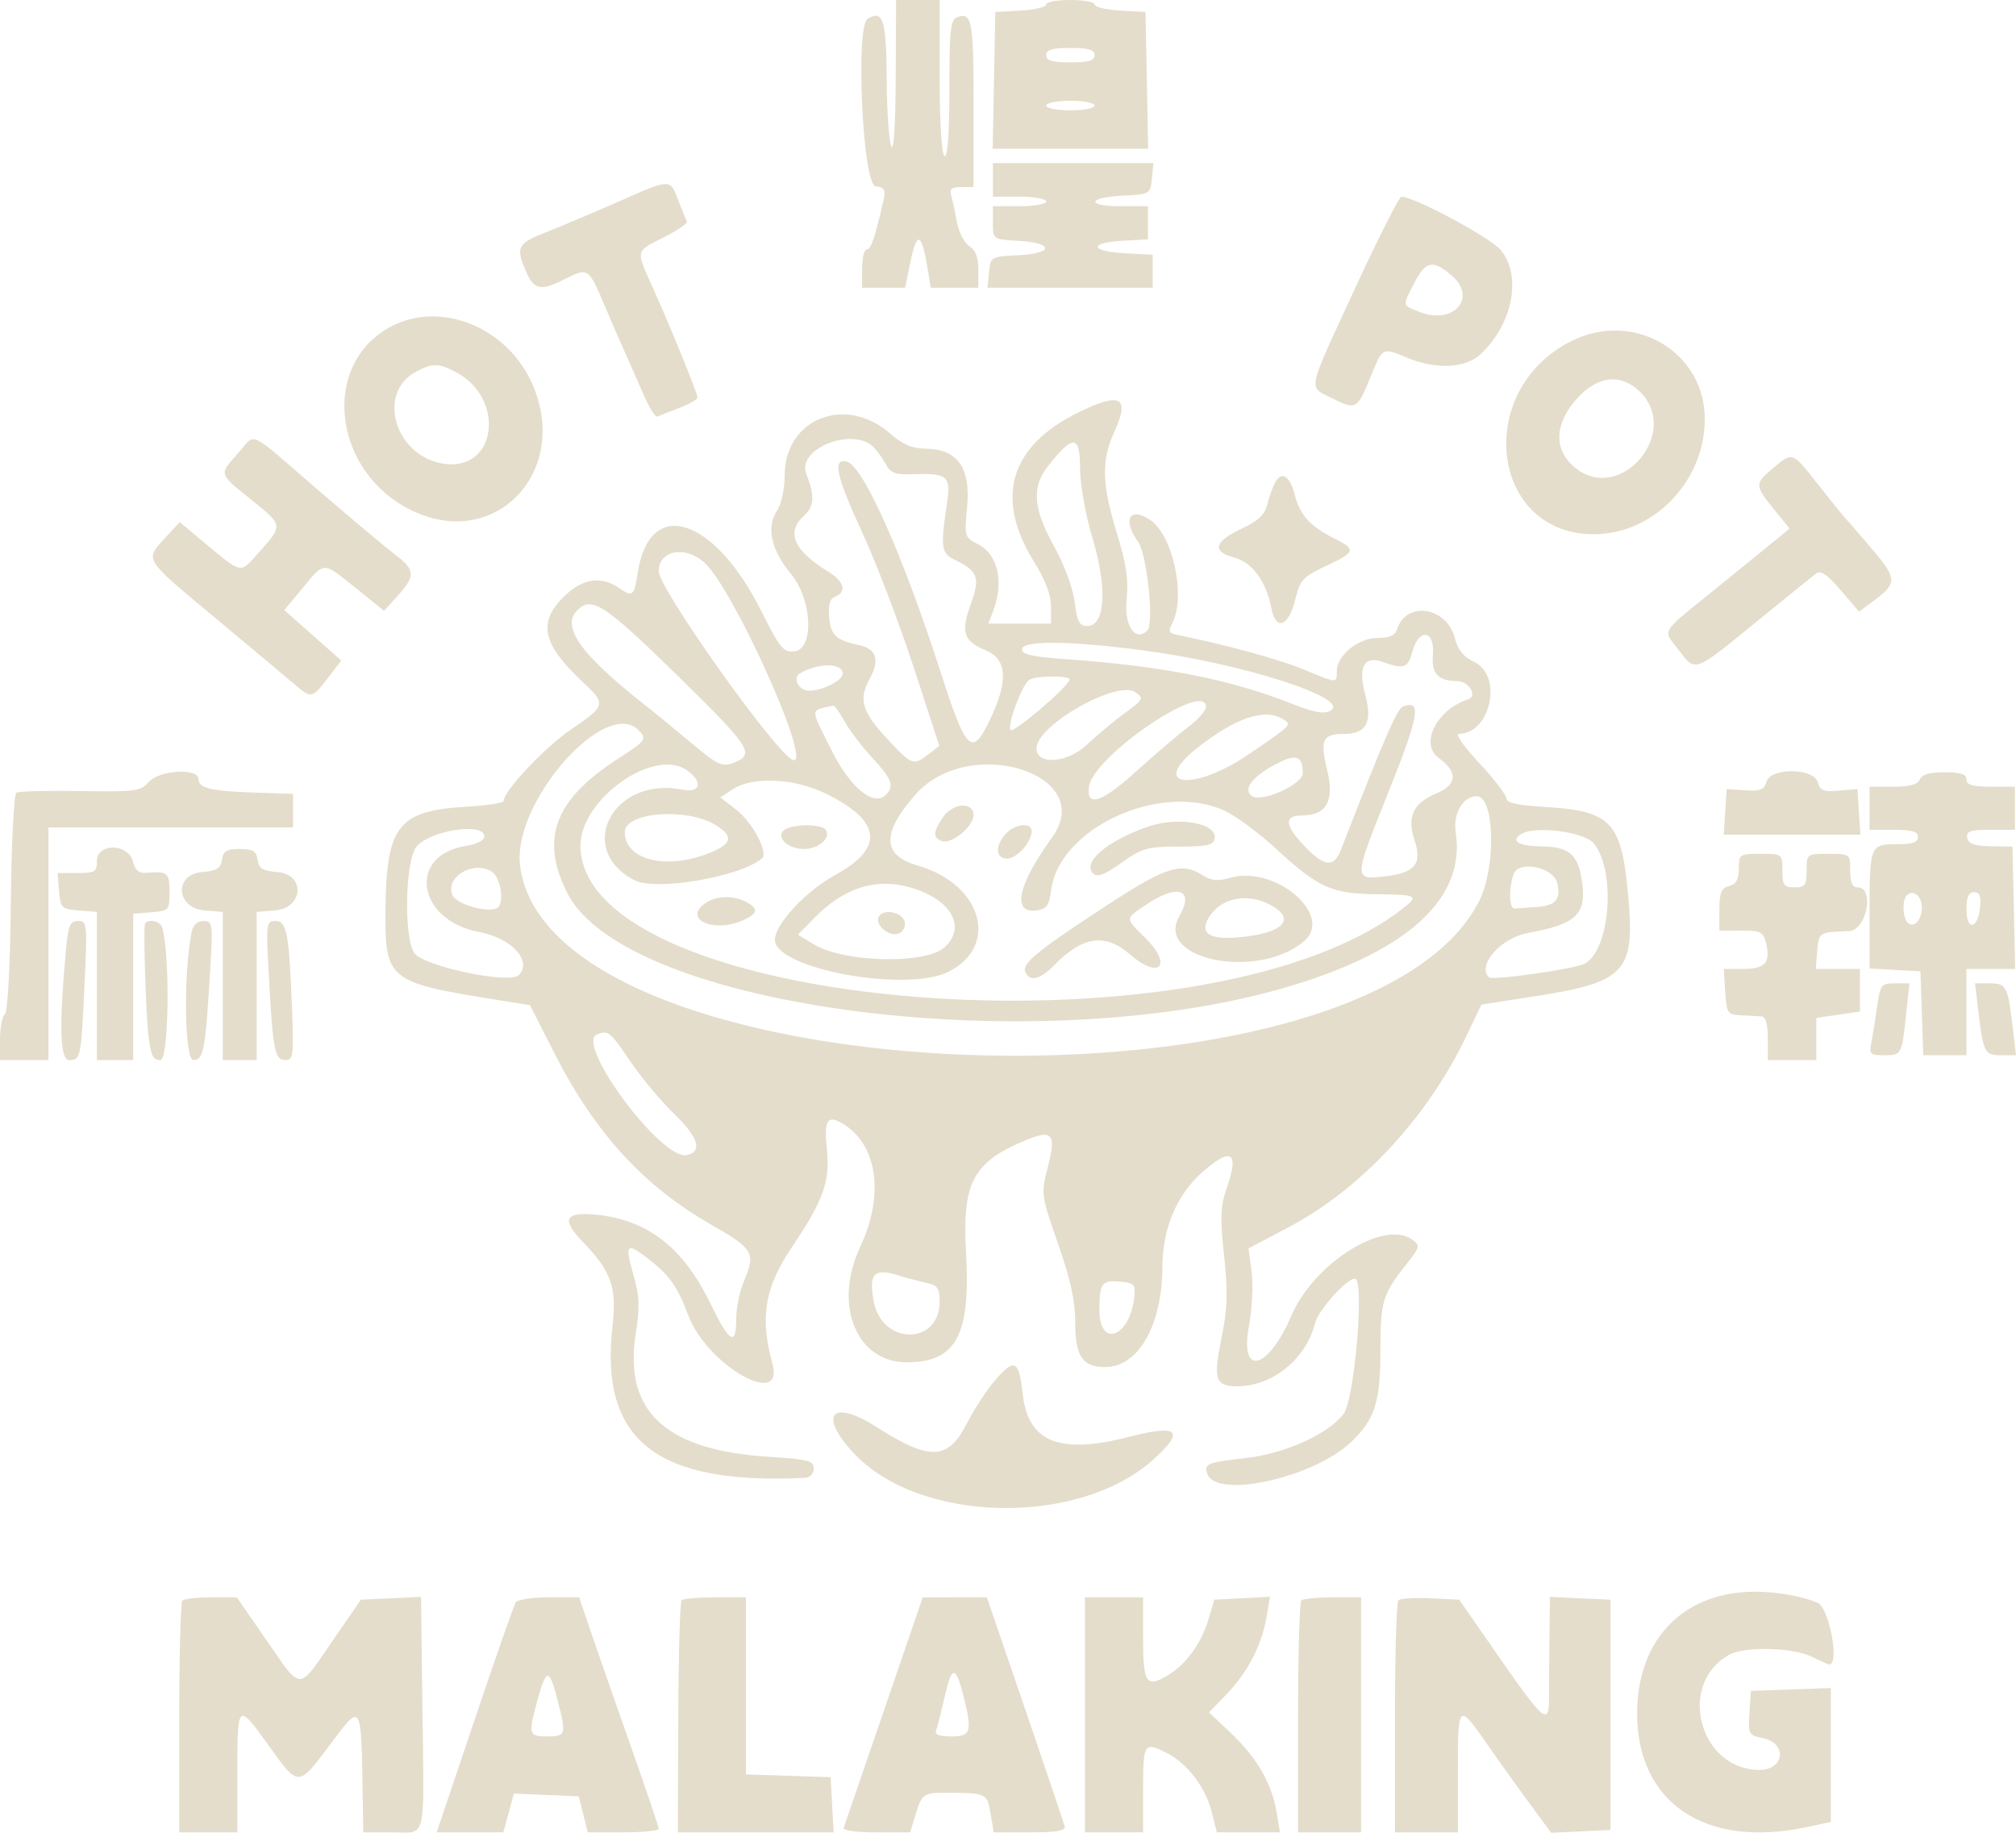 <svg width="33" height="30" viewBox="0 0 33 30" fill="none" xmlns="http://www.w3.org/2000/svg">
<path fill-rule="evenodd" clip-rule="evenodd" d="M14.662 1.276C14.658 2.062 14.63 2.491 14.588 2.395C14.551 2.308 14.517 1.809 14.514 1.284C14.509 0.321 14.455 0.153 14.202 0.308C14 0.432 14.121 3.019 14.331 3.048C14.48 3.069 14.501 3.108 14.461 3.284C14.324 3.887 14.258 4.083 14.189 4.083C14.147 4.083 14.112 4.224 14.112 4.397V4.711H14.464H14.815L14.908 4.265C15.01 3.779 15.086 3.81 15.181 4.377L15.236 4.711H15.626H16.015V4.416C16.015 4.212 15.969 4.092 15.866 4.029C15.785 3.978 15.694 3.802 15.664 3.637C15.634 3.472 15.592 3.275 15.57 3.2C15.538 3.094 15.576 3.062 15.732 3.062H15.936V1.693C15.936 0.334 15.909 0.191 15.666 0.283C15.558 0.324 15.54 0.501 15.54 1.466C15.54 2.202 15.512 2.583 15.46 2.552C15.413 2.523 15.381 2.001 15.381 1.252V0H15.024H14.668L14.662 1.276ZM17.125 0.074C17.125 0.115 16.938 0.16 16.709 0.173L16.293 0.196L16.271 1.315L16.249 2.434H17.522H18.794L18.773 1.315L18.75 0.196L18.334 0.173C18.105 0.16 17.918 0.115 17.918 0.074C17.918 0.033 17.74 0 17.522 0C17.304 0 17.125 0.033 17.125 0.074ZM17.918 0.903C17.918 0.992 17.821 1.021 17.522 1.021C17.222 1.021 17.125 0.992 17.125 0.903C17.125 0.814 17.222 0.785 17.522 0.785C17.821 0.785 17.918 0.814 17.918 0.903ZM17.918 1.727C17.918 1.771 17.74 1.806 17.522 1.806C17.304 1.806 17.125 1.771 17.125 1.727C17.125 1.684 17.304 1.649 17.522 1.649C17.74 1.649 17.918 1.684 17.918 1.727ZM16.253 2.944V3.219H16.689C16.929 3.219 17.125 3.255 17.125 3.298C17.125 3.341 16.929 3.376 16.689 3.376H16.253V3.647C16.253 3.918 16.253 3.918 16.663 3.941C17.251 3.975 17.259 4.147 16.674 4.177C16.218 4.2 16.213 4.203 16.189 4.456L16.164 4.711H17.517H18.869V4.44V4.169L18.413 4.146C17.843 4.116 17.815 3.973 18.374 3.941L18.79 3.918V3.647V3.376H18.354C17.776 3.376 17.792 3.234 18.374 3.203C18.825 3.18 18.83 3.177 18.855 2.925L18.88 2.67H17.566H16.253V2.944ZM10.109 3.307C9.716 3.48 9.204 3.696 8.971 3.788C8.471 3.983 8.439 4.038 8.601 4.421C8.741 4.752 8.843 4.773 9.272 4.556C9.627 4.377 9.637 4.384 9.907 5.025C10.007 5.263 10.153 5.598 10.231 5.771C10.309 5.944 10.447 6.256 10.537 6.465C10.627 6.674 10.728 6.833 10.761 6.818C10.795 6.803 10.956 6.74 11.12 6.677C11.283 6.615 11.417 6.538 11.417 6.505C11.417 6.436 10.966 5.33 10.674 4.682C10.406 4.088 10.398 4.119 10.867 3.884C11.088 3.773 11.257 3.658 11.243 3.627C11.229 3.597 11.166 3.44 11.103 3.278C10.964 2.92 10.988 2.919 10.109 3.307ZM22.199 4.681C21.377 6.461 21.408 6.318 21.801 6.516C22.197 6.716 22.215 6.706 22.437 6.165C22.636 5.679 22.623 5.685 23.037 5.857C23.506 6.051 23.985 6.029 24.23 5.803C24.758 5.315 24.916 4.526 24.571 4.098C24.406 3.893 23.146 3.216 22.939 3.221C22.903 3.222 22.57 3.879 22.199 4.681ZM23.759 4.506C24.196 4.879 23.787 5.332 23.222 5.101C22.948 4.988 22.953 5.017 23.152 4.629C23.338 4.27 23.453 4.246 23.759 4.506ZM6.406 5.342C5.226 5.96 5.445 7.759 6.776 8.372C8.153 9.008 9.361 7.662 8.692 6.239C8.271 5.342 7.205 4.925 6.406 5.342ZM25.732 5.578C24.099 6.385 24.399 8.781 26.127 8.744C27.089 8.723 27.901 7.867 27.906 6.869C27.911 5.763 26.752 5.074 25.732 5.578ZM7.45 6.084C8.276 6.507 8.141 7.707 7.28 7.593C6.475 7.486 6.149 6.441 6.809 6.085C7.076 5.942 7.173 5.942 7.45 6.084ZM26.823 6.392C27.546 7.056 26.526 8.276 25.773 7.648C25.455 7.383 25.441 7 25.736 6.617C26.079 6.171 26.489 6.086 26.823 6.392ZM17.649 6.752C16.527 7.304 16.277 8.153 16.928 9.198C17.11 9.49 17.204 9.739 17.204 9.924V10.207H16.691H16.178L16.255 10.006C16.439 9.528 16.337 9.077 16.009 8.908C15.789 8.796 15.784 8.781 15.83 8.299C15.89 7.661 15.677 7.354 15.168 7.346C14.931 7.342 14.781 7.279 14.568 7.094C13.837 6.458 12.844 6.855 12.844 7.782C12.844 8.008 12.79 8.252 12.716 8.364C12.541 8.629 12.625 9.007 12.944 9.39C13.296 9.811 13.333 10.624 13.002 10.662C12.825 10.682 12.767 10.612 12.461 10.001C11.685 8.453 10.631 8.125 10.44 9.373C10.38 9.759 10.356 9.779 10.136 9.626C9.839 9.42 9.531 9.468 9.229 9.767C8.793 10.199 8.878 10.552 9.571 11.194C9.92 11.518 9.907 11.564 9.354 11.935C8.931 12.22 8.245 12.945 8.245 13.109C8.245 13.143 7.967 13.186 7.627 13.206C6.517 13.27 6.323 13.518 6.31 14.891C6.3 16.036 6.353 16.08 8.083 16.358L8.675 16.453L9.082 17.252C9.74 18.544 10.537 19.414 11.635 20.042C12.342 20.447 12.375 20.505 12.17 20.991C12.105 21.146 12.051 21.415 12.051 21.589C12.051 22.047 11.942 21.982 11.629 21.337C11.182 20.416 10.596 19.963 9.75 19.882C9.246 19.834 9.185 19.96 9.536 20.323C10.007 20.811 10.098 21.068 10.026 21.705C9.814 23.58 10.739 24.308 13.181 24.19C13.261 24.186 13.32 24.121 13.32 24.037C13.32 23.91 13.231 23.886 12.586 23.846C10.898 23.74 10.208 23.105 10.406 21.837C10.476 21.388 10.469 21.214 10.365 20.853C10.226 20.368 10.257 20.331 10.593 20.59C10.956 20.869 11.086 21.05 11.269 21.536C11.575 22.348 12.852 23.074 12.643 22.317C12.435 21.564 12.517 21.078 12.963 20.413C13.485 19.638 13.59 19.338 13.534 18.794C13.484 18.317 13.549 18.233 13.829 18.415C14.37 18.766 14.472 19.58 14.079 20.414C13.636 21.356 14.017 22.299 14.841 22.299C15.653 22.299 15.89 21.859 15.813 20.5C15.747 19.351 15.93 19.014 16.812 18.655C17.228 18.486 17.29 18.566 17.153 19.099C17.038 19.546 17.04 19.555 17.319 20.358C17.523 20.942 17.601 21.299 17.601 21.648C17.601 22.202 17.718 22.377 18.09 22.377C18.635 22.377 19.026 21.69 19.028 20.728C19.03 20.102 19.268 19.546 19.692 19.177C20.157 18.772 20.285 18.855 20.085 19.434C19.977 19.749 19.969 19.925 20.037 20.553C20.101 21.146 20.093 21.416 20 21.875C19.855 22.586 19.889 22.691 20.258 22.691C20.828 22.691 21.378 22.245 21.525 21.662C21.585 21.424 22.12 20.849 22.197 20.941C22.328 21.096 22.163 22.912 21.997 23.137C21.753 23.472 21.029 23.798 20.373 23.869C19.764 23.935 19.7 23.962 19.765 24.13C19.923 24.538 21.493 24.189 22.11 23.61C22.505 23.237 22.596 22.957 22.596 22.1C22.596 21.305 22.631 21.187 23.018 20.698C23.246 20.411 23.251 20.388 23.116 20.29C22.654 19.956 21.508 20.677 21.14 21.533C20.757 22.427 20.288 22.544 20.444 21.707C20.496 21.425 20.516 21.023 20.488 20.814L20.437 20.434L21.09 20.09C22.277 19.465 23.366 18.294 24.004 16.957L24.249 16.444L25.139 16.305C26.624 16.073 26.771 15.908 26.647 14.611C26.537 13.445 26.366 13.271 25.271 13.207C24.835 13.181 24.657 13.141 24.657 13.067C24.657 13.011 24.457 12.75 24.212 12.489C23.968 12.227 23.817 12.013 23.876 12.013C24.401 12.013 24.607 11.061 24.131 10.835C23.956 10.752 23.863 10.638 23.814 10.445C23.684 9.933 23.019 9.83 22.869 10.298C22.836 10.402 22.745 10.443 22.547 10.443C22.231 10.443 21.882 10.729 21.882 10.989C21.882 11.188 21.894 11.189 21.335 10.956C20.946 10.794 20.029 10.543 19.284 10.396C19.134 10.366 19.117 10.335 19.185 10.21C19.419 9.776 19.201 8.753 18.821 8.506C18.486 8.289 18.37 8.508 18.63 8.87C18.776 9.074 18.894 10.209 18.781 10.321C18.586 10.514 18.4 10.244 18.441 9.825C18.474 9.484 18.438 9.231 18.28 8.721C18.037 7.93 18.026 7.537 18.238 7.075C18.503 6.496 18.345 6.409 17.649 6.752ZM3.893 7.423C3.581 7.775 3.571 7.744 4.128 8.192C4.64 8.604 4.639 8.595 4.218 9.065C3.924 9.393 3.972 9.405 3.302 8.847L2.942 8.546L2.702 8.807C2.368 9.171 2.343 9.132 3.508 10.102C4.086 10.583 4.666 11.069 4.797 11.181C5.099 11.44 5.103 11.44 5.366 11.099L5.586 10.812L5.12 10.399L4.654 9.987L4.953 9.626C5.318 9.185 5.277 9.185 5.832 9.632L6.287 9.999L6.513 9.749C6.804 9.426 6.798 9.328 6.467 9.078C6.318 8.965 5.744 8.484 5.193 8.009C4.025 7.001 4.197 7.079 3.893 7.423ZM14.299 7.318C14.357 7.376 14.447 7.502 14.5 7.599C14.58 7.748 14.655 7.774 14.976 7.762C15.508 7.744 15.569 7.798 15.502 8.235C15.392 8.961 15.405 9.057 15.629 9.164C16.008 9.346 16.048 9.454 15.893 9.882C15.723 10.348 15.769 10.493 16.133 10.643C16.484 10.789 16.509 11.135 16.213 11.764C15.914 12.4 15.82 12.314 15.407 11.031C14.772 9.059 14.121 7.603 13.852 7.552C13.624 7.508 13.689 7.795 14.123 8.736C14.346 9.221 14.72 10.201 14.953 10.914L15.376 12.209L15.2 12.345C14.952 12.536 14.929 12.528 14.539 12.111C14.11 11.653 14.049 11.455 14.234 11.115C14.406 10.798 14.349 10.619 14.056 10.558C13.684 10.48 13.598 10.399 13.572 10.1C13.555 9.896 13.584 9.8 13.671 9.766C13.861 9.694 13.819 9.519 13.577 9.37C12.986 9.007 12.857 8.713 13.167 8.435C13.329 8.29 13.337 8.111 13.198 7.755C13.038 7.346 13.958 6.981 14.299 7.318ZM17.68 7.675C17.68 7.931 17.769 8.427 17.886 8.819C18.129 9.636 18.091 10.246 17.798 10.246C17.668 10.246 17.632 10.177 17.591 9.854C17.563 9.625 17.422 9.246 17.255 8.944C16.916 8.337 16.885 7.977 17.143 7.646C17.566 7.103 17.68 7.109 17.68 7.675ZM29.024 7.662C28.72 7.915 28.721 7.945 29.037 8.335L29.294 8.652L29.089 8.821C28.975 8.914 28.52 9.283 28.078 9.642C27.158 10.387 27.212 10.295 27.481 10.644C27.758 11.003 27.723 11.016 28.73 10.195C29.215 9.8 29.661 9.439 29.72 9.393C29.803 9.329 29.898 9.391 30.13 9.66L30.432 10.011L30.65 9.85C31.063 9.545 31.062 9.481 30.637 8.979C30.422 8.726 30.227 8.501 30.204 8.48C30.18 8.458 29.988 8.22 29.776 7.95C29.334 7.387 29.348 7.392 29.024 7.662ZM20.868 7.906C20.827 7.984 20.77 8.146 20.742 8.266C20.703 8.426 20.59 8.53 20.314 8.659C19.876 8.865 19.835 9.032 20.2 9.125C20.492 9.2 20.728 9.518 20.809 9.946C20.883 10.334 21.092 10.264 21.202 9.814C21.28 9.494 21.326 9.443 21.703 9.265C22.2 9.031 22.208 8.998 21.823 8.804C21.441 8.611 21.278 8.428 21.192 8.092C21.111 7.781 20.974 7.702 20.868 7.906ZM11.527 9.206C12.006 9.631 13.323 12.571 12.977 12.439C12.702 12.335 10.783 9.634 10.783 9.352C10.783 9.008 11.21 8.924 11.527 9.206ZM11.101 11.069C12.306 12.251 12.368 12.35 11.996 12.49C11.823 12.555 11.741 12.517 11.349 12.189C11.103 11.982 10.732 11.678 10.524 11.514C9.499 10.704 9.182 10.253 9.451 9.987C9.687 9.753 9.901 9.893 11.101 11.069ZM23.455 10.729C23.429 11.024 23.543 11.146 23.847 11.148C24.046 11.149 24.194 11.394 24.029 11.448C23.511 11.619 23.232 12.184 23.555 12.411C23.868 12.632 23.853 12.847 23.514 12.987C23.131 13.145 23.027 13.369 23.155 13.755C23.285 14.144 23.162 14.29 22.654 14.347C22.155 14.403 22.155 14.392 22.728 12.964C23.231 11.709 23.276 11.447 22.966 11.565C22.869 11.602 22.663 12.076 21.947 13.917C21.834 14.206 21.677 14.189 21.356 13.852C21.025 13.505 21.012 13.348 21.315 13.348C21.713 13.348 21.846 13.108 21.726 12.611C21.604 12.106 21.647 12.013 22.003 12.013C22.37 12.013 22.47 11.822 22.344 11.355C22.224 10.912 22.336 10.722 22.647 10.839C22.959 10.957 23.05 10.929 23.109 10.699C23.217 10.271 23.493 10.296 23.455 10.729ZM18.687 10.642C20.32 10.854 22.132 11.434 21.778 11.632C21.671 11.692 21.512 11.663 21.144 11.518C20.14 11.121 19.026 10.901 17.462 10.791C16.913 10.753 16.729 10.713 16.729 10.631C16.729 10.481 17.479 10.486 18.687 10.642ZM13.795 11.027C13.795 11.138 13.463 11.306 13.245 11.306C13.079 11.306 12.967 11.102 13.091 11.025C13.385 10.846 13.795 10.847 13.795 11.027ZM17.508 11.13C17.439 11.285 16.58 12.013 16.54 11.95C16.486 11.863 16.728 11.213 16.845 11.131C16.953 11.055 17.542 11.054 17.508 11.13ZM18.588 11.333C18.724 11.431 18.713 11.453 18.425 11.662C18.255 11.785 17.967 12.025 17.784 12.196C17.467 12.493 16.967 12.526 16.967 12.25C16.967 11.87 18.294 11.12 18.588 11.333ZM19.741 11.572C19.741 11.632 19.608 11.781 19.444 11.905C19.281 12.028 18.901 12.352 18.601 12.624C18.033 13.14 17.778 13.223 17.826 12.875C17.893 12.379 19.741 11.122 19.741 11.572ZM13.821 11.802C13.899 11.945 14.103 12.214 14.275 12.401C14.604 12.757 14.645 12.867 14.499 13.012C14.3 13.209 13.918 12.894 13.61 12.278C13.255 11.567 13.252 11.636 13.639 11.551C13.661 11.546 13.743 11.659 13.821 11.802ZM21.009 11.775C21.15 11.863 21.145 11.868 20.431 12.353C19.523 12.97 18.799 12.871 19.603 12.239C20.237 11.741 20.707 11.586 21.009 11.775ZM10.45 11.95C10.595 12.095 10.575 12.124 10.13 12.41C9.08 13.083 8.835 13.724 9.285 14.616C10.246 16.518 17.053 17.384 21.166 16.127C23.079 15.543 23.99 14.688 23.829 13.628C23.782 13.315 23.946 13.034 24.174 13.034C24.466 13.034 24.493 14.19 24.214 14.745C22.348 18.453 8.964 17.956 8.512 14.161C8.39 13.137 9.904 11.41 10.45 11.95ZM21.326 12.652C21.328 12.842 20.636 13.15 20.485 13.026C20.341 12.908 20.516 12.694 20.931 12.484C21.22 12.337 21.323 12.381 21.326 12.652ZM11.241 12.606C11.515 12.797 11.473 12.986 11.168 12.925C10.033 12.701 9.402 13.904 10.39 14.41C10.741 14.589 12.114 14.353 12.473 14.051C12.583 13.958 12.321 13.463 12.05 13.252L11.791 13.052L11.996 12.918C12.32 12.708 12.993 12.737 13.5 12.982C14.429 13.432 14.487 13.876 13.676 14.319C13.192 14.584 12.685 15.127 12.685 15.383C12.685 15.859 14.846 16.255 15.531 15.904C16.367 15.476 16.071 14.47 15.019 14.167C14.438 14 14.428 13.634 14.988 13.003C15.87 12.008 17.971 12.673 17.221 13.709C16.664 14.477 16.56 14.948 16.957 14.903C17.134 14.882 17.171 14.832 17.207 14.562C17.344 13.552 18.991 12.796 20.035 13.265C20.218 13.348 20.597 13.626 20.878 13.885C21.58 14.532 21.795 14.63 22.536 14.637C23.231 14.644 23.249 14.658 22.894 14.923C19.632 17.36 9.556 16.559 9.501 13.858C9.486 13.098 10.695 12.228 11.241 12.606ZM2.432 12.803C2.303 12.952 2.216 12.963 1.317 12.948C0.78 12.939 0.308 12.951 0.268 12.976C0.228 13.001 0.187 13.804 0.177 14.77C0.167 15.813 0.127 16.551 0.08 16.598C0.036 16.641 0 16.829 0 17.015V17.352H0.397H0.793V15.448V13.544H2.795H4.797V13.269V12.994L4.202 12.975C3.452 12.949 3.251 12.903 3.251 12.757C3.251 12.566 2.606 12.602 2.432 12.803ZM28.915 12.798C28.881 12.926 28.817 12.952 28.569 12.936L28.264 12.916L28.24 13.289L28.216 13.662H29.335H30.453L30.429 13.289L30.405 12.916L30.102 12.942C29.85 12.964 29.792 12.941 29.756 12.805C29.693 12.567 28.978 12.561 28.915 12.798ZM31.425 12.759C31.393 12.841 31.263 12.877 30.991 12.877H30.603V13.23V13.583H31C31.299 13.583 31.396 13.612 31.396 13.701C31.396 13.788 31.305 13.819 31.048 13.819C30.61 13.819 30.603 13.837 30.603 14.96V15.852L31.02 15.876L31.436 15.899L31.459 16.587L31.482 17.273H31.835H32.189V16.567V15.86H32.588H32.986L32.964 14.859L32.942 13.858L32.585 13.852C32.318 13.848 32.222 13.813 32.203 13.715C32.182 13.606 32.246 13.583 32.58 13.583H32.982V13.23V12.877H32.585C32.286 12.877 32.189 12.848 32.189 12.759C32.189 12.671 32.096 12.641 31.83 12.641C31.584 12.641 31.456 12.678 31.425 12.759ZM15.43 13.384C15.272 13.623 15.269 13.711 15.416 13.767C15.571 13.826 15.936 13.528 15.936 13.342C15.936 13.115 15.589 13.144 15.43 13.384ZM11.694 13.493C12.034 13.69 11.99 13.83 11.536 13.991C10.851 14.235 10.227 14.057 10.227 13.619C10.227 13.299 11.212 13.215 11.694 13.493ZM18.779 13.535C18.114 13.77 17.712 14.117 17.894 14.297C17.962 14.365 18.077 14.322 18.357 14.123C18.696 13.882 18.779 13.858 19.294 13.858C19.753 13.858 19.863 13.834 19.883 13.73C19.933 13.472 19.283 13.357 18.779 13.535ZM12.849 13.579C12.678 13.685 12.886 13.897 13.161 13.897C13.397 13.897 13.603 13.719 13.52 13.587C13.457 13.486 13.005 13.481 12.849 13.579ZM16.464 13.648C16.284 13.845 16.296 14.054 16.486 14.054C16.645 14.054 16.887 13.783 16.887 13.605C16.887 13.456 16.614 13.484 16.464 13.648ZM7.928 13.691C7.928 13.755 7.806 13.818 7.625 13.847C6.662 13.999 6.826 15.066 7.841 15.255C8.376 15.355 8.722 15.733 8.49 15.963C8.341 16.111 6.966 15.824 6.79 15.609C6.606 15.385 6.628 14.085 6.819 13.857C7.043 13.59 7.928 13.457 7.928 13.691ZM26.089 13.805C26.456 14.255 26.358 15.552 25.94 15.774C25.777 15.861 24.429 16.053 24.373 15.998C24.172 15.799 24.566 15.352 25.014 15.271C25.826 15.123 25.986 14.957 25.886 14.37C25.82 13.98 25.674 13.863 25.244 13.855C24.857 13.848 24.723 13.77 24.897 13.654C25.113 13.51 25.933 13.614 26.089 13.805ZM1.586 14.094C1.586 14.271 1.554 14.29 1.264 14.29H0.942L0.966 14.584C0.99 14.863 1.007 14.88 1.288 14.903L1.586 14.927V16.14V17.352L1.883 17.352H2.18V16.155V14.957L2.478 14.933C2.767 14.909 2.775 14.9 2.775 14.599C2.775 14.285 2.745 14.259 2.401 14.286C2.273 14.297 2.212 14.246 2.175 14.099C2.099 13.802 1.586 13.797 1.586 14.094ZM3.633 14.074C3.612 14.216 3.549 14.255 3.306 14.275C2.843 14.313 2.882 14.865 3.35 14.903L3.647 14.927V16.14V17.352H3.925H4.202V16.14V14.927L4.499 14.903C4.967 14.865 5.006 14.313 4.543 14.275C4.3 14.255 4.237 14.216 4.216 14.074C4.196 13.931 4.141 13.897 3.925 13.897C3.709 13.897 3.653 13.931 3.633 14.074ZM28.463 14.219C28.463 14.396 28.419 14.473 28.304 14.503C28.176 14.536 28.145 14.61 28.145 14.888V15.232H28.501C28.814 15.232 28.862 15.255 28.906 15.428C28.988 15.753 28.897 15.86 28.54 15.86H28.216L28.24 16.233C28.263 16.587 28.277 16.607 28.502 16.619C28.633 16.625 28.785 16.634 28.839 16.638C28.903 16.643 28.938 16.772 28.938 16.999V17.352H29.335H29.731V17.008V16.663L30.088 16.61L30.445 16.557V16.209V15.86H30.083H29.722L29.746 15.566C29.772 15.26 29.775 15.258 30.266 15.241C30.555 15.231 30.692 14.525 30.405 14.525C30.322 14.525 30.286 14.443 30.286 14.251C30.286 13.977 30.284 13.976 29.929 13.976C29.574 13.976 29.573 13.977 29.573 14.251C29.573 14.491 29.548 14.525 29.374 14.525C29.201 14.525 29.176 14.491 29.176 14.251C29.176 13.977 29.174 13.976 28.819 13.976C28.474 13.976 28.463 13.983 28.463 14.219ZM8.055 14.271C8.18 14.355 8.251 14.704 8.169 14.835C8.083 14.972 7.471 14.821 7.403 14.645C7.288 14.348 7.761 14.076 8.055 14.271ZM18.188 14.774C17.007 15.542 16.728 15.766 16.781 15.903C16.849 16.079 17.023 16.039 17.263 15.793C17.724 15.321 18.093 15.271 18.5 15.625C18.982 16.043 19.201 15.802 18.748 15.353C18.411 15.019 18.41 15.045 18.769 14.803C19.279 14.46 19.558 14.56 19.305 14.996C18.893 15.71 20.593 16.05 21.347 15.405C21.84 14.983 20.878 14.158 20.138 14.368C19.932 14.427 19.827 14.417 19.689 14.328C19.351 14.109 19.092 14.185 18.188 14.774ZM25.492 14.457C25.553 14.734 25.462 14.829 25.113 14.85C24.993 14.857 24.85 14.867 24.796 14.871C24.702 14.878 24.691 14.555 24.776 14.309C24.858 14.076 25.433 14.194 25.492 14.457ZM15.01 14.561C15.602 14.77 15.805 15.198 15.459 15.508C15.146 15.788 13.82 15.757 13.324 15.459L13.061 15.3L13.323 15.032C13.844 14.5 14.399 14.345 15.01 14.561ZM31.456 14.806C31.483 15.003 31.359 15.188 31.247 15.12C31.149 15.06 31.126 14.74 31.213 14.655C31.304 14.565 31.435 14.646 31.456 14.806ZM32.412 14.853C32.376 15.213 32.189 15.24 32.189 14.885C32.189 14.682 32.224 14.604 32.313 14.604C32.404 14.604 32.43 14.669 32.412 14.853ZM11.538 14.789C11.174 15.052 11.691 15.277 12.166 15.062C12.408 14.953 12.421 14.873 12.215 14.764C12.003 14.651 11.713 14.662 11.538 14.789ZM20.776 14.802C21.24 15.04 21.009 15.282 20.261 15.344C19.78 15.383 19.628 15.272 19.796 15.005C19.989 14.7 20.407 14.613 20.776 14.802ZM14.388 14.999C14.308 15.128 14.549 15.342 14.707 15.282C14.779 15.255 14.826 15.171 14.811 15.095C14.78 14.935 14.472 14.866 14.388 14.999ZM1.078 15.566C0.965 16.805 0.981 17.352 1.132 17.352C1.32 17.352 1.327 17.319 1.384 16.115C1.431 15.118 1.426 15.075 1.278 15.075C1.145 15.075 1.116 15.146 1.078 15.566ZM2.371 15.134C2.347 15.305 2.389 16.584 2.429 16.94C2.467 17.275 2.504 17.352 2.626 17.352C2.766 17.352 2.787 15.607 2.652 15.173C2.619 15.068 2.384 15.035 2.371 15.134ZM3.138 15.252C3 15.931 3.019 17.352 3.166 17.352C3.335 17.352 3.364 17.186 3.445 15.801C3.484 15.117 3.478 15.075 3.331 15.075C3.232 15.075 3.161 15.14 3.138 15.252ZM4.4 15.958C4.466 17.19 4.498 17.352 4.669 17.352C4.8 17.352 4.809 17.281 4.782 16.547C4.734 15.285 4.695 15.075 4.51 15.075C4.359 15.075 4.354 15.113 4.4 15.958ZM30.728 16.469C30.7 16.674 30.657 16.939 30.634 17.058C30.594 17.255 30.611 17.273 30.83 17.273C31.128 17.273 31.13 17.27 31.199 16.626L31.256 16.096H31.018C30.794 16.096 30.777 16.118 30.728 16.469ZM32.383 16.547C32.464 17.23 32.486 17.273 32.758 17.273H33L32.947 16.822C32.866 16.139 32.843 16.096 32.571 16.096H32.329L32.383 16.547ZM10.317 17.372C10.5 17.642 10.825 18.031 11.039 18.236C11.434 18.616 11.505 18.857 11.236 18.908C10.822 18.987 9.407 17.079 9.772 16.933C9.957 16.859 9.984 16.881 10.317 17.372ZM14.715 20.879C14.841 20.918 15.043 20.972 15.163 20.998C15.347 21.038 15.381 21.085 15.381 21.306C15.381 22.023 14.439 22.023 14.303 21.307C14.216 20.843 14.305 20.75 14.715 20.879ZM18.566 21.238C18.493 21.889 17.997 22.072 17.997 21.448C17.997 20.998 18.034 20.949 18.351 20.98C18.567 21.001 18.589 21.027 18.566 21.238ZM16.283 22.6C16.147 22.758 15.941 23.075 15.824 23.303C15.518 23.905 15.222 23.916 14.35 23.359C13.623 22.894 13.387 23.148 13.963 23.774C15.027 24.934 17.641 24.998 18.874 23.895C19.404 23.42 19.296 23.31 18.5 23.515C17.34 23.815 16.828 23.61 16.74 22.812C16.679 22.257 16.607 22.224 16.283 22.6ZM28.42 26.073C27.416 26.202 26.798 26.954 26.798 28.045C26.798 29.51 27.912 30.26 29.569 29.908L29.969 29.823V28.727V27.631L29.315 27.654L28.661 27.677L28.637 28.039C28.614 28.387 28.623 28.403 28.855 28.45C29.26 28.529 29.212 28.973 28.8 28.971C27.806 28.967 27.444 27.544 28.318 27.08C28.572 26.946 29.354 26.968 29.659 27.119C29.799 27.188 29.927 27.245 29.942 27.245C30.117 27.245 29.941 26.311 29.751 26.234C29.383 26.085 28.839 26.02 28.42 26.073ZM2.986 26.198C2.957 26.227 2.934 27.093 2.934 28.122V29.993H3.409H3.885V29.012C3.885 27.866 3.889 27.862 4.403 28.579C4.887 29.254 4.88 29.254 5.389 28.575C5.929 27.856 5.911 27.826 5.938 29.463L5.946 29.993H6.415C6.991 29.993 6.942 30.19 6.915 27.988L6.892 26.139L6.399 26.162L5.907 26.185L5.448 26.852C4.872 27.692 4.945 27.691 4.367 26.855L3.876 26.146H3.458C3.228 26.146 3.015 26.169 2.986 26.198ZM8.441 26.229C8.412 26.275 8.11 27.14 7.768 28.153L7.148 29.993H7.693H8.239L8.326 29.675L8.412 29.358L8.943 29.381L9.474 29.404L9.548 29.699L9.621 29.993H10.202C10.521 29.993 10.782 29.966 10.782 29.934C10.782 29.902 10.582 29.31 10.338 28.619C10.094 27.928 9.801 27.089 9.687 26.754L9.48 26.146H8.986C8.715 26.146 8.469 26.183 8.441 26.229ZM11.157 26.194C11.131 26.22 11.106 27.085 11.103 28.117L11.096 29.993H12.37H13.645L13.621 29.542L13.597 29.09L12.903 29.067L12.21 29.045V27.595V26.146H11.707C11.431 26.146 11.184 26.167 11.157 26.194ZM14.469 28C14.12 29.019 13.823 29.884 13.809 29.923C13.794 29.962 14.033 29.993 14.34 29.993H14.899L14.994 29.679C15.084 29.383 15.131 29.345 15.421 29.345C16.156 29.345 16.157 29.346 16.213 29.679L16.267 29.993H16.86C17.296 29.993 17.447 29.967 17.428 29.895C17.414 29.841 17.122 28.975 16.779 27.971L16.154 26.146L15.629 26.146L15.104 26.147L14.469 28ZM17.759 28.069V29.993H18.235H18.711V29.286C18.711 28.532 18.729 28.504 19.102 28.695C19.433 28.864 19.731 29.253 19.831 29.646L19.919 29.993H20.435H20.951L20.899 29.672C20.824 29.206 20.577 28.774 20.158 28.377L19.79 28.028L20.075 27.735C20.42 27.378 20.655 26.928 20.731 26.475L20.788 26.137L20.332 26.161L19.877 26.185L19.782 26.505C19.663 26.905 19.408 27.253 19.103 27.431C18.763 27.63 18.711 27.547 18.711 26.808V26.146H18.235H17.759V28.069ZM21.301 26.198C21.272 26.227 21.248 27.093 21.248 28.122V29.993H21.763H22.279V28.069V26.146H21.816C21.562 26.146 21.33 26.169 21.301 26.198ZM22.89 26.195C22.859 26.225 22.834 27.093 22.834 28.122V29.993H23.349H23.864V29.012C23.864 27.874 23.869 27.869 24.34 28.545C24.536 28.827 24.853 29.27 25.044 29.529L25.391 30L25.877 29.977L26.362 29.954V28.069V26.185L25.866 26.162L25.371 26.138L25.363 26.79C25.359 27.148 25.356 27.593 25.357 27.779C25.358 28.255 25.28 28.192 24.538 27.123L23.886 26.185L23.416 26.162C23.157 26.149 22.921 26.164 22.89 26.195ZM15.768 27.75C15.919 28.346 15.897 28.423 15.571 28.423C15.374 28.423 15.297 28.392 15.323 28.325C15.344 28.271 15.406 28.024 15.462 27.778C15.578 27.263 15.642 27.257 15.768 27.75ZM9.138 27.87C9.27 28.391 9.26 28.423 8.959 28.423C8.657 28.423 8.646 28.389 8.787 27.869C8.945 27.286 8.989 27.286 9.138 27.87Z" fill="#E4DDCB"/>
</svg>
